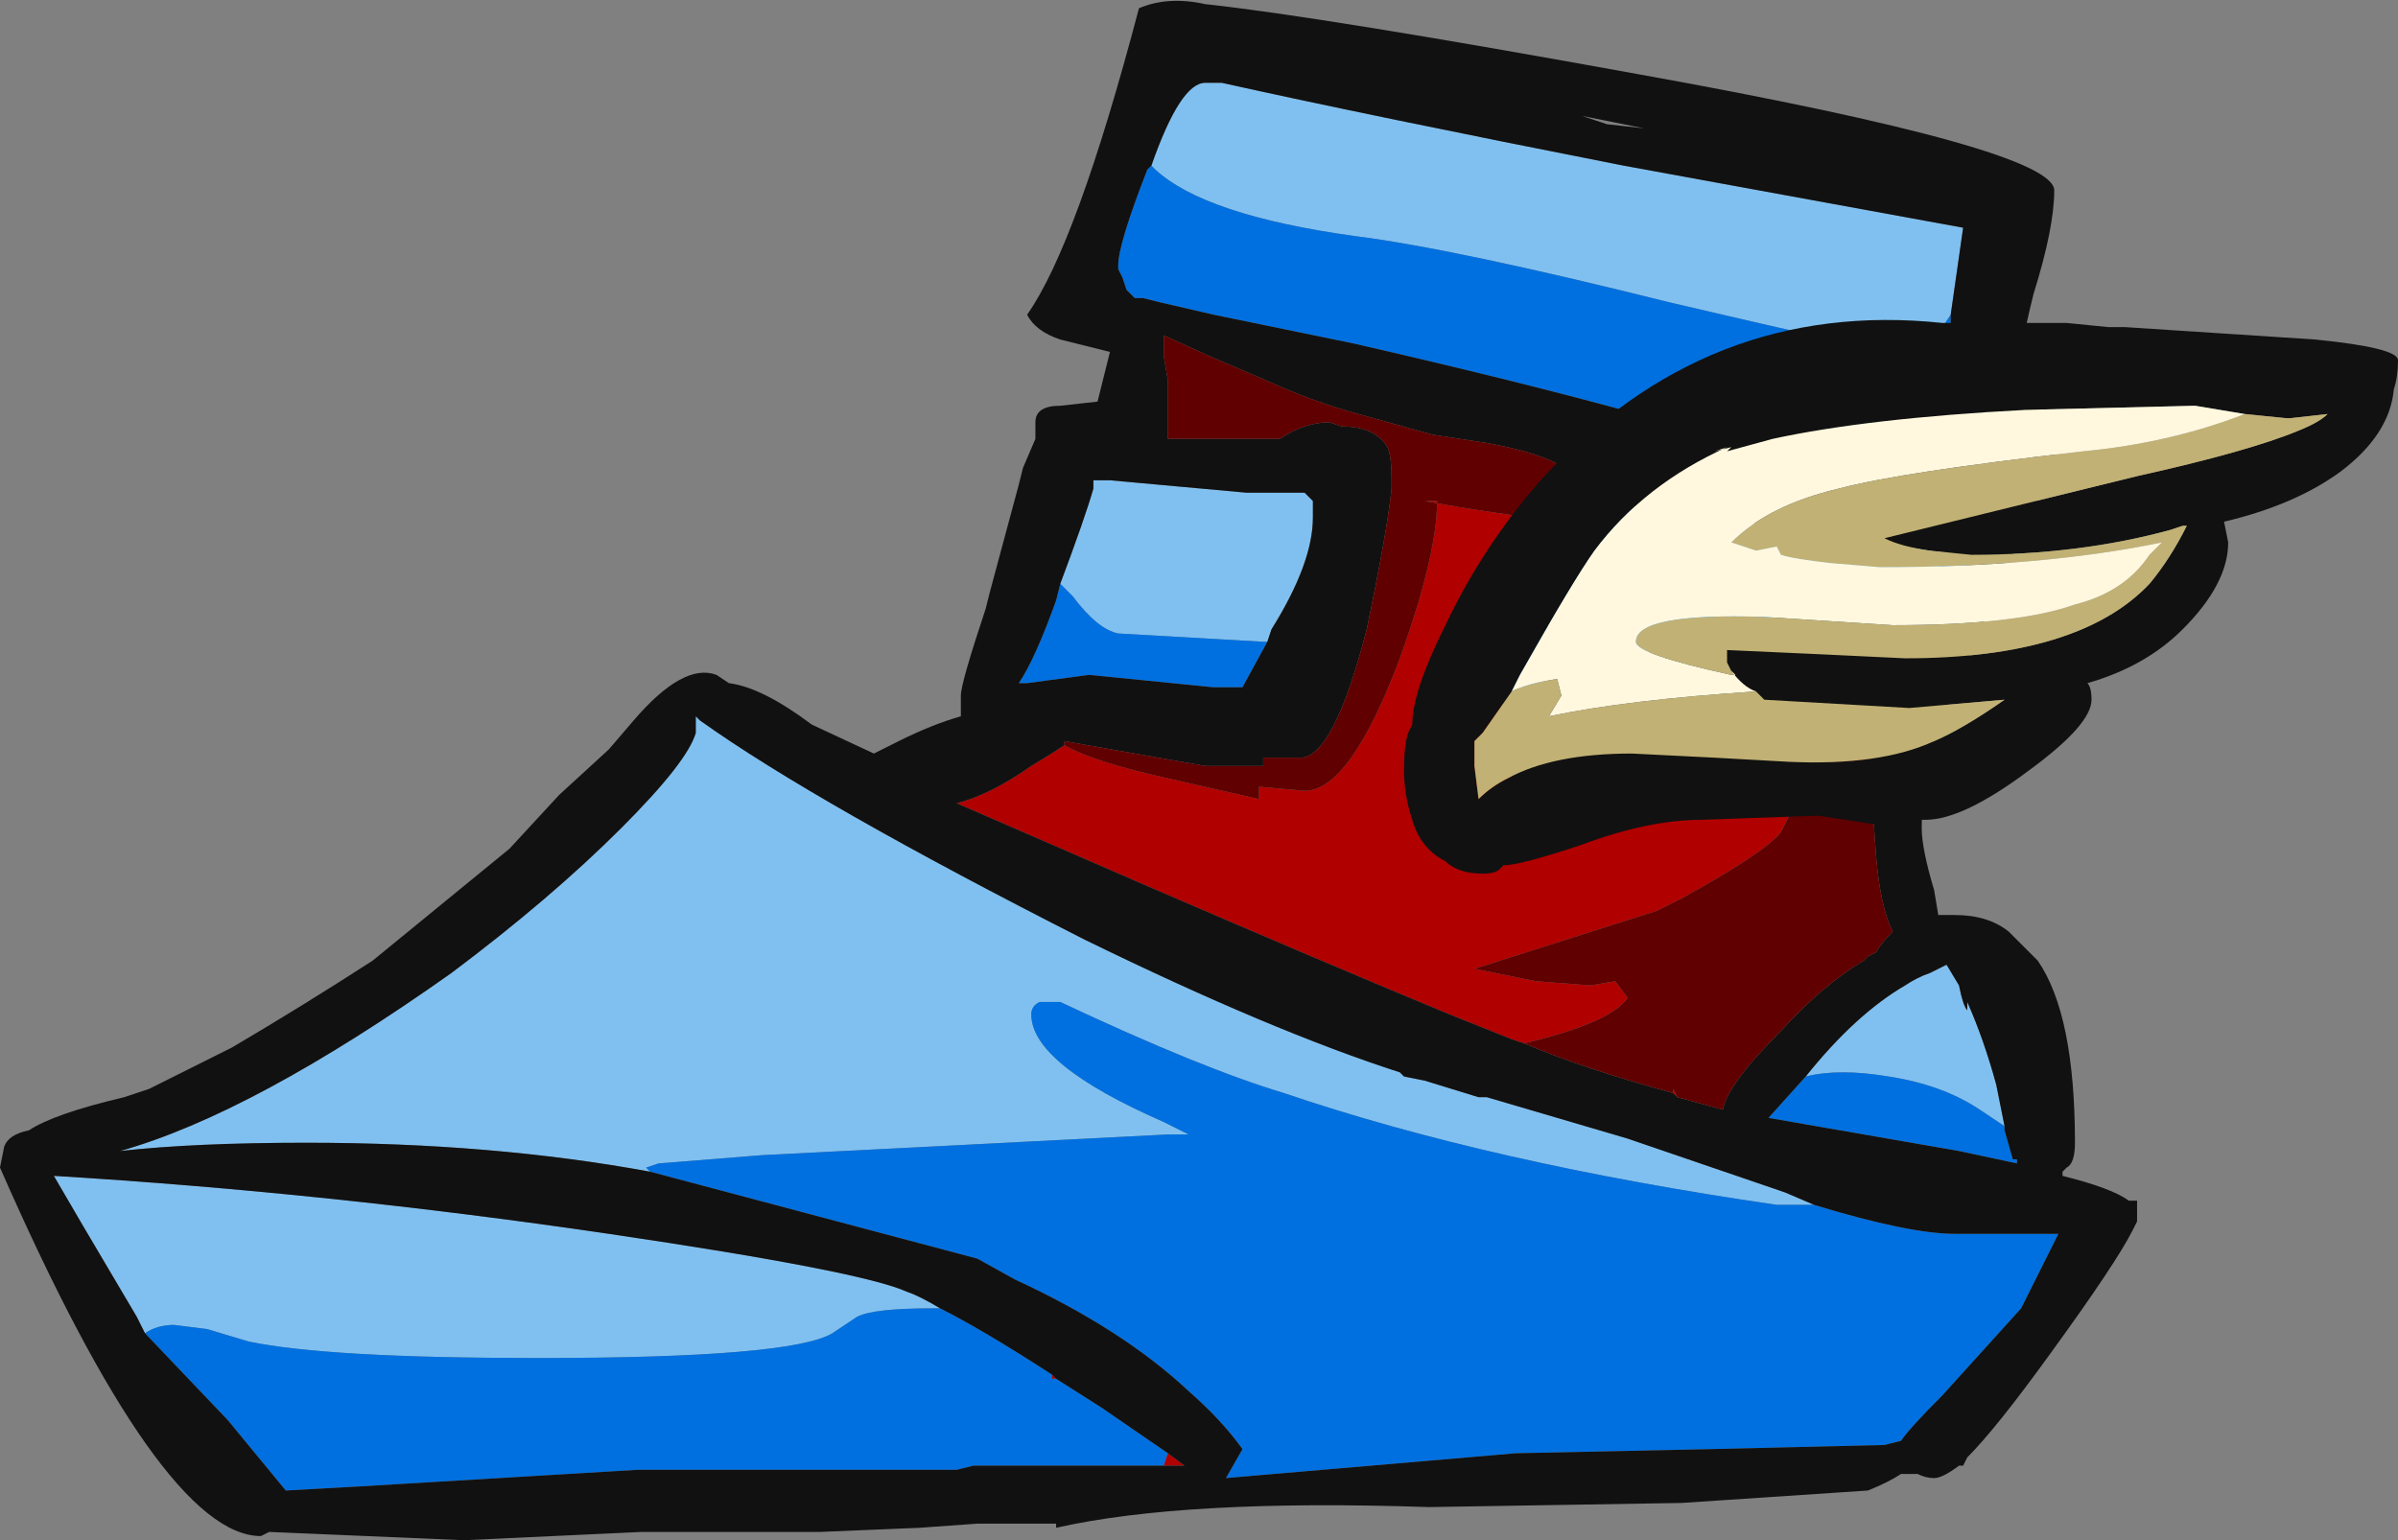 <?xml version="1.0" encoding="UTF-8" standalone="no"?>
<svg xmlns:ffdec="https://www.free-decompiler.com/flash" xmlns:xlink="http://www.w3.org/1999/xlink" ffdec:objectType="frame" height="130.2px" width="202.65px" xmlns="http://www.w3.org/2000/svg">
  <rect width="100%" height="100%" fill="#808080" stroke="none"/>
  <g transform="matrix(1.0, 0.0, 0.0, 1.0, 144.9, 94.15)">
    <use ffdec:characterId="2046" height="18.6" transform="matrix(7.0, 0.0, 0.0, 7.0, -144.9, -94.15)" width="28.95" xlink:href="#shape0"/>
  </g>
  <defs>
    <g id="shape0" transform="matrix(1.0, 0.0, 0.0, 1.0, 20.7, 13.45)">
      <path d="M2.85 -9.65 L2.75 -9.5 1.9 -9.25 Q1.8 -9.25 -0.55 -9.8 -3.15 -10.45 -4.35 -10.6 -6.15 -10.85 -6.75 -11.4 L-6.8 -11.45 Q-6.45 -12.45 -6.15 -12.45 L-5.95 -12.45 Q-4.15 -12.05 -1.1 -11.45 L3.0 -10.7 2.85 -9.65 M-1.7 -7.45 L3.3 -6.7 -2.25 -5.85 -1.8 -7.15 -1.7 -7.45 M1.1 -0.45 Q1.7 -1.2 2.3 -1.55 2.45 -1.65 2.6 -1.7 L2.8 -1.8 2.95 -1.55 Q3.0 -1.3 3.05 -1.25 L3.05 -1.35 Q3.25 -0.9 3.4 -0.35 L3.5 0.15 3.2 -0.05 Q2.75 -0.35 2.1 -0.45 1.5 -0.55 1.1 -0.45 M-12.85 0.7 Q-14.75 0.35 -17.0 0.35 -18.35 0.35 -19.25 0.45 -17.65 0.0 -15.25 -1.7 -14.05 -2.6 -13.2 -3.45 -12.4 -4.25 -12.3 -4.6 L-12.3 -4.8 -12.25 -4.75 Q-10.85 -3.75 -7.6 -2.1 -5.35 -1.0 -3.8 -0.5 L-3.75 -0.45 -3.5 -0.4 -2.85 -0.2 -2.75 -0.2 -1.05 0.3 0.85 0.95 1.2 1.1 0.75 1.1 Q-2.7 0.6 -5.2 -0.25 -6.2 -0.55 -7.9 -1.35 L-8.15 -1.35 Q-8.25 -1.3 -8.25 -1.2 -8.25 -0.6 -6.65 0.1 L-6.35 0.25 -6.6 0.25 -11.5 0.5 -12.75 0.6 -12.9 0.65 -12.85 0.7 M-7.9 -6.4 Q-7.6 -7.2 -7.5 -7.55 L-7.5 -7.65 -7.3 -7.65 -5.65 -7.5 -4.95 -7.5 -4.85 -7.4 -4.85 -7.2 Q-4.85 -6.65 -5.35 -5.85 L-5.4 -5.7 -5.45 -5.7 -7.2 -5.8 Q-7.45 -5.85 -7.75 -6.25 L-7.9 -6.4 M-18.95 2.65 L-19.05 2.45 -19.7 1.35 -20.05 0.75 Q-16.75 0.95 -13.35 1.45 -10.3 1.9 -9.75 2.15 -9.6 2.2 -9.35 2.35 L-9.45 2.35 Q-10.15 2.35 -10.35 2.45 L-10.65 2.65 Q-11.15 2.95 -14.2 2.95 -16.75 2.95 -17.7 2.75 L-18.2 2.6 -18.6 2.55 Q-18.8 2.55 -18.95 2.65" fill="#80c0f0" fill-rule="evenodd" stroke="none"/>
      <path d="M2.85 -9.65 L2.85 -9.45 -0.4 -8.3 Q-1.95 -8.75 -4.35 -9.3 L-6.05 -9.65 -6.7 -9.8 -6.9 -9.85 -7.0 -9.85 -7.1 -9.95 -7.15 -10.1 -7.2 -10.2 -7.2 -10.25 Q-7.2 -10.5 -6.85 -11.4 L-6.8 -11.45 -6.75 -11.4 Q-6.15 -10.85 -4.35 -10.6 -3.15 -10.45 -0.55 -9.8 1.8 -9.25 1.9 -9.25 L2.75 -9.5 2.85 -9.65 M-2.25 -5.85 L3.3 -6.7 -2.5 -5.1 -2.25 -5.85 M1.1 -0.45 Q1.5 -0.55 2.1 -0.45 2.75 -0.35 3.2 -0.05 L3.5 0.15 3.5 0.2 3.6 0.55 3.65 0.55 3.65 0.6 2.95 0.45 0.65 0.05 1.1 -0.45 M-12.85 0.7 L-12.9 0.65 -12.75 0.6 -11.5 0.5 -6.6 0.25 -6.35 0.25 -6.65 0.1 Q-8.25 -0.6 -8.25 -1.2 -8.25 -1.3 -8.15 -1.35 L-7.9 -1.35 Q-6.2 -0.55 -5.2 -0.25 -2.7 0.6 0.75 1.1 L1.2 1.1 Q2.35 1.45 2.9 1.45 L4.15 1.45 3.7 2.35 2.75 3.4 Q2.35 3.8 2.25 3.95 L2.05 4.0 -0.05 4.05 -2.4 4.1 -5.9 4.4 -5.7 4.05 Q-5.95 3.7 -6.35 3.35 -7.15 2.6 -8.45 2.0 L-8.9 1.75 -12.85 0.7 M-7.9 -6.4 L-7.75 -6.25 Q-7.45 -5.85 -7.2 -5.8 L-5.45 -5.7 -5.4 -5.7 -5.7 -5.15 -6.05 -5.15 -7.55 -5.3 -8.3 -5.2 -8.4 -5.2 Q-8.2 -5.5 -7.95 -6.2 L-7.9 -6.4 M-8.0 3.15 L-8.0 3.2 -7.95 3.2 -7.4 3.55 -6.6 4.1 -6.65 4.25 -8.95 4.25 -9.15 4.3 -13.0 4.3 -16.35 4.5 -17.25 4.55 -17.95 3.7 -18.95 2.65 Q-18.8 2.55 -18.6 2.55 L-18.2 2.6 -17.7 2.75 Q-16.75 2.95 -14.2 2.95 -11.15 2.95 -10.65 2.65 L-10.35 2.45 Q-10.15 2.35 -9.45 2.35 L-9.35 2.35 Q-8.85 2.6 -8.0 3.15" fill="#0070e0" fill-rule="evenodd" stroke="none"/>
      <path d="M-1.8 -7.15 L-2.25 -5.85 -2.5 -5.1 -2.85 -4.2 -0.95 -3.75 1.15 -4.1 0.8 -3.4 Q0.6 -3.15 -0.4 -2.6 L-0.7 -2.45 -2.9 -1.75 -2.15 -1.6 -1.5 -1.55 -1.2 -1.6 -1.05 -1.4 Q-1.25 -1.1 -2.3 -0.85 L-2.45 -0.9 -3.2 -1.2 Q-4.65 -1.8 -6.85 -2.75 L-9.15 -3.75 Q-8.75 -3.85 -8.25 -4.2 -8.0 -4.35 -7.85 -4.45 -7.5 -4.25 -6.6 -4.05 L-5.5 -3.8 -5.5 -3.95 -4.95 -3.9 Q-4.4 -3.9 -3.8 -5.5 -3.35 -6.75 -3.35 -7.4 L-3.5 -7.4 Q-2.7 -7.25 -1.8 -7.15 M-0.45 -0.2 L-0.5 -0.25 -0.5 -0.3 -0.45 -0.2 M-8.0 3.15 L-7.95 3.2 -8.0 3.2 -8.0 3.15 M-6.6 4.1 L-6.4 4.25 -6.65 4.25 -6.6 4.1" fill="#b00000" fill-rule="evenodd" stroke="none"/>
      <path d="M-6.8 -11.45 L-6.85 -11.4 Q-7.2 -10.5 -7.2 -10.25 L-7.2 -10.2 -7.15 -10.1 -7.1 -9.95 -7.0 -9.85 -6.9 -9.85 -6.7 -9.8 -6.05 -9.65 -4.35 -9.3 Q-1.95 -8.75 -0.4 -8.3 L2.85 -9.45 2.85 -9.65 3.0 -10.7 -1.1 -11.45 Q-4.15 -12.05 -5.95 -12.45 L-6.15 -12.45 Q-6.45 -12.45 -6.8 -11.45 M4.25 -8.25 L2.65 -4.55 Q2.5 -4.0 2.5 -3.45 2.5 -3.2 2.65 -2.7 L2.7 -2.4 2.9 -2.4 Q3.3 -2.4 3.55 -2.2 L3.9 -1.85 Q4.35 -1.2 4.35 0.35 4.35 0.6 4.25 0.65 L4.2 0.7 4.2 0.75 Q4.8 0.9 5.0 1.05 L5.1 1.05 5.1 1.3 5.05 1.4 Q4.85 1.8 4.05 2.9 3.4 3.8 3.05 4.15 L3.0 4.25 2.95 4.25 Q2.75 4.4 2.65 4.4 2.55 4.4 2.45 4.35 L2.25 4.35 Q2.1 4.45 1.85 4.55 L-0.4 4.7 -3.45 4.75 Q-6.4 4.65 -7.95 5.0 L-7.95 4.95 -8.9 4.95 -9.6 5.0 -10.8 5.05 -12.95 5.05 -15.1 5.15 -17.45 5.05 -17.55 5.1 Q-18.75 5.1 -20.7 0.65 L-20.65 0.4 Q-20.6 0.25 -20.35 0.2 -20.05 0.0 -19.2 -0.2 L-18.9 -0.3 -17.9 -0.8 Q-17.05 -1.3 -16.2 -1.85 L-14.55 -3.2 -13.95 -3.85 -13.35 -4.4 -13.05 -4.75 Q-12.45 -5.45 -12.05 -5.3 L-11.9 -5.2 Q-11.5 -5.15 -10.9 -4.7 L-10.15 -4.35 -9.85 -4.5 Q-9.45 -4.7 -9.1 -4.8 L-9.1 -5.05 Q-9.1 -5.2 -8.8 -6.1 L-8.75 -6.3 -8.4 -7.6 -8.35 -7.8 -8.2 -8.15 -8.2 -8.35 Q-8.2 -8.55 -7.9 -8.55 L-7.45 -8.6 -7.3 -9.2 Q-7.7 -9.3 -7.9 -9.35 -8.2 -9.45 -8.3 -9.65 -7.7 -10.5 -6.95 -13.35 -6.6 -13.5 -6.15 -13.4 -4.75 -13.25 -0.9 -12.55 4.1 -11.65 4.1 -11.15 4.1 -10.7 3.85 -9.9 3.65 -9.1 3.65 -8.7 L4.25 -8.25 M3.3 -6.7 L-1.7 -7.45 -1.65 -7.55 Q-1.65 -7.9 -2.75 -8.1 L-3.4 -8.2 -4.3 -8.45 Q-4.85 -8.6 -5.4 -8.85 L-6.1 -9.15 -6.65 -9.4 -6.65 -9.15 -6.6 -8.85 -6.6 -8.15 -5.25 -8.15 Q-4.95 -8.35 -4.65 -8.35 L-4.5 -8.3 Q-4.1 -8.3 -3.95 -8.05 -3.9 -7.95 -3.9 -7.65 L-3.9 -7.55 Q-3.95 -7.05 -4.2 -5.85 -4.6 -4.3 -5.0 -4.3 L-5.45 -4.3 -5.45 -4.2 -6.15 -4.2 -7.85 -4.5 -7.85 -4.45 Q-8.0 -4.35 -8.25 -4.2 -8.75 -3.85 -9.15 -3.75 L-6.85 -2.75 Q-4.65 -1.8 -3.2 -1.2 L-2.45 -0.9 -2.3 -0.85 Q-1.6 -0.55 -0.5 -0.25 L-0.45 -0.2 0.1 -0.05 Q0.15 -0.35 0.8 -1.0 1.3 -1.55 1.8 -1.85 L1.85 -1.9 1.95 -1.95 Q2.0 -2.05 2.15 -2.2 2.0 -2.5 1.95 -3.1 1.9 -3.7 1.9 -4.35 L-0.95 -3.75 -2.85 -4.2 -2.5 -5.1 3.3 -6.7 M3.5 0.15 L3.4 -0.35 Q3.25 -0.9 3.05 -1.35 L3.05 -1.25 Q3.0 -1.3 2.95 -1.55 L2.8 -1.8 2.6 -1.7 Q2.45 -1.65 2.3 -1.55 1.7 -1.2 1.1 -0.45 L0.65 0.05 2.95 0.45 3.65 0.6 3.65 0.55 3.6 0.55 3.5 0.2 3.5 0.15 M1.2 1.1 L0.85 0.95 -1.05 0.3 -2.75 -0.2 -2.85 -0.2 -3.5 -0.4 -3.75 -0.45 -3.8 -0.5 Q-5.35 -1.0 -7.6 -2.1 -10.85 -3.75 -12.25 -4.75 L-12.3 -4.8 -12.3 -4.6 Q-12.4 -4.25 -13.2 -3.45 -14.05 -2.6 -15.25 -1.7 -17.65 0.0 -19.25 0.45 -18.35 0.35 -17.0 0.35 -14.75 0.35 -12.85 0.7 L-8.9 1.75 -8.45 2.0 Q-7.15 2.6 -6.35 3.35 -5.95 3.7 -5.7 4.05 L-5.9 4.4 -2.4 4.1 -0.05 4.05 2.05 4.0 2.25 3.95 Q2.35 3.8 2.75 3.4 L3.7 2.35 4.15 1.45 2.9 1.45 Q2.35 1.45 1.2 1.1 M-0.85 -11.9 L-1.6 -12.05 -1.3 -11.95 -0.85 -11.9 M-5.4 -5.7 L-5.35 -5.85 Q-4.85 -6.65 -4.85 -7.2 L-4.85 -7.4 -4.95 -7.5 -5.65 -7.5 -7.3 -7.65 -7.5 -7.65 -7.5 -7.55 Q-7.6 -7.2 -7.9 -6.4 L-7.95 -6.2 Q-8.2 -5.5 -8.4 -5.2 L-8.3 -5.2 -7.55 -5.3 -6.05 -5.15 -5.7 -5.15 -5.4 -5.7 M-7.95 3.2 L-8.0 3.15 Q-8.85 2.6 -9.35 2.35 -9.6 2.2 -9.75 2.15 -10.3 1.9 -13.35 1.45 -16.75 0.95 -20.05 0.75 L-19.7 1.35 -19.05 2.45 -18.95 2.65 -17.95 3.7 -17.25 4.55 -16.35 4.5 -13.0 4.3 -9.15 4.3 -8.95 4.25 -6.65 4.25 -6.4 4.25 -6.6 4.1 -7.4 3.55 -7.95 3.2" fill="#111111" fill-rule="evenodd" stroke="none"/>
      <path d="M-1.7 -7.45 L-1.8 -7.15 Q-2.7 -7.25 -3.5 -7.4 L-3.35 -7.4 Q-3.35 -6.75 -3.8 -5.5 -4.4 -3.9 -4.95 -3.9 L-5.5 -3.95 -5.5 -3.8 -6.6 -4.05 Q-7.5 -4.25 -7.85 -4.45 L-7.85 -4.5 -6.15 -4.2 -5.45 -4.2 -5.45 -4.3 -5.0 -4.3 Q-4.6 -4.3 -4.2 -5.85 -3.95 -7.05 -3.9 -7.55 L-3.9 -7.65 Q-3.9 -7.95 -3.95 -8.05 -4.1 -8.3 -4.5 -8.3 L-4.65 -8.35 Q-4.95 -8.35 -5.25 -8.15 L-6.6 -8.15 -6.6 -8.85 -6.65 -9.15 -6.65 -9.4 -6.1 -9.15 -5.4 -8.85 Q-4.85 -8.6 -4.3 -8.45 L-3.4 -8.2 -2.75 -8.1 Q-1.65 -7.9 -1.65 -7.55 L-1.7 -7.45 M-2.85 -4.2 L-0.95 -3.75 1.9 -4.35 Q1.9 -3.7 1.95 -3.1 2.0 -2.5 2.15 -2.2 2.0 -2.05 1.95 -1.95 L1.85 -1.9 1.8 -1.85 Q1.3 -1.55 0.8 -1.0 0.15 -0.35 0.1 -0.05 L-0.45 -0.2 -0.5 -0.3 -0.5 -0.25 Q-1.6 -0.55 -2.3 -0.85 -1.25 -1.1 -1.05 -1.4 L-1.2 -1.6 -1.5 -1.55 -2.15 -1.6 -2.9 -1.75 -0.7 -2.45 -0.4 -2.6 Q0.6 -3.15 0.8 -3.4 L1.15 -4.1 -0.95 -3.75 -2.85 -4.2" fill="#600000" fill-rule="evenodd" stroke="none"/>
      <path d="M8.25 -9.1 Q8.25 -8.9 8.2 -8.75 8.15 -8.2 7.55 -7.75 7.0 -7.35 6.15 -7.15 L6.2 -6.9 Q6.2 -6.4 5.65 -5.85 5.2 -5.4 4.5 -5.2 4.55 -5.15 4.55 -5.0 4.55 -4.7 3.8 -4.15 3.0 -3.55 2.55 -3.55 L2.3 -3.55 1.9 -3.5 1.25 -3.6 -0.15 -3.55 Q-0.8 -3.55 -1.6 -3.25 -2.35 -3.0 -2.55 -3.0 L-2.6 -2.95 Q-2.65 -2.9 -2.8 -2.9 -3.1 -2.9 -3.25 -3.05 -3.55 -3.2 -3.65 -3.55 -3.75 -3.85 -3.75 -4.15 -3.75 -4.45 -3.7 -4.6 L-3.65 -4.7 Q-3.65 -5.1 -3.25 -5.9 -2.8 -6.85 -2.1 -7.65 -0.1 -9.85 2.75 -9.55 L4.25 -9.55 4.75 -9.5 4.95 -9.5 7.25 -9.35 Q8.25 -9.25 8.25 -9.1 M6.4 -8.45 L5.8 -8.55 3.75 -8.5 Q1.85 -8.4 0.7 -8.15 L0.15 -8.0 0.2 -8.05 0.0 -8.0 0.15 -8.05 Q-0.85 -7.6 -1.45 -6.8 -1.7 -6.45 -2.35 -5.3 L-2.45 -5.1 -2.8 -4.6 -2.9 -4.5 -2.9 -4.2 -2.85 -3.8 Q-2.7 -3.95 -2.5 -4.05 -1.95 -4.35 -1.0 -4.35 L0.0 -4.3 0.9 -4.25 Q2.0 -4.2 2.65 -4.5 3.0 -4.65 3.5 -5.0 L2.35 -4.9 0.6 -5.0 Q0.55 -5.05 0.5 -5.1 0.35 -5.15 0.2 -5.35 L0.15 -5.45 0.15 -5.6 1.25 -5.55 2.3 -5.5 Q4.4 -5.5 5.25 -6.4 5.5 -6.7 5.7 -7.1 L5.65 -7.1 5.5 -7.05 Q4.4 -6.75 3.1 -6.75 L2.6 -6.8 Q2.25 -6.85 2.05 -6.95 L5.1 -7.7 Q6.45 -8.0 7.05 -8.25 7.3 -8.35 7.4 -8.45 L6.95 -8.4 6.9 -8.4 6.4 -8.45" fill="#111111" fill-rule="evenodd" stroke="none"/>
      <path d="M6.4 -8.45 L6.9 -8.4 6.95 -8.4 7.4 -8.45 Q7.3 -8.35 7.05 -8.25 6.45 -8.0 5.1 -7.7 L2.05 -6.95 Q2.25 -6.85 2.6 -6.8 L3.1 -6.75 Q4.4 -6.75 5.5 -7.05 L5.65 -7.1 5.7 -7.1 Q5.5 -6.7 5.25 -6.4 4.4 -5.5 2.3 -5.5 L1.25 -5.55 0.15 -5.6 0.15 -5.45 0.2 -5.35 0.25 -5.3 0.2 -5.3 Q-0.95 -5.55 -0.95 -5.7 -0.95 -6.05 0.6 -6.0 L2.15 -5.9 Q3.65 -5.9 4.35 -6.15 4.95 -6.3 5.25 -6.75 L5.4 -6.9 Q3.95 -6.6 2.0 -6.6 L1.4 -6.65 Q0.95 -6.7 0.8 -6.75 L0.75 -6.85 0.5 -6.8 0.2 -6.9 Q0.65 -7.35 1.5 -7.55 2.25 -7.75 4.45 -8.0 5.5 -8.1 6.4 -8.45 M0.5 -5.1 Q0.55 -5.05 0.6 -5.0 L2.35 -4.9 3.5 -5.0 Q3.0 -4.65 2.65 -4.5 2.0 -4.2 0.9 -4.25 L0.0 -4.3 -1.0 -4.35 Q-1.95 -4.35 -2.5 -4.05 -2.7 -3.95 -2.85 -3.8 L-2.9 -4.2 -2.9 -4.5 -2.8 -4.6 -2.45 -5.1 Q-2.25 -5.2 -1.9 -5.25 L-1.85 -5.05 -2.0 -4.8 Q-1.05 -5.0 0.5 -5.1" fill="#c1b174" fill-rule="evenodd" stroke="none"/>
      <path d="M-2.45 -5.1 L-2.35 -5.3 Q-1.7 -6.45 -1.45 -6.8 -0.85 -7.6 0.15 -8.05 L0.0 -8.0 0.2 -8.05 0.15 -8.0 0.7 -8.15 Q1.85 -8.4 3.75 -8.5 L5.8 -8.55 6.4 -8.45 Q5.5 -8.1 4.45 -8.0 2.25 -7.75 1.5 -7.55 0.65 -7.35 0.2 -6.9 L0.5 -6.8 0.75 -6.85 0.8 -6.75 Q0.95 -6.7 1.4 -6.65 L2.0 -6.6 Q3.95 -6.6 5.4 -6.9 L5.25 -6.75 Q4.95 -6.3 4.35 -6.15 3.65 -5.9 2.15 -5.9 L0.6 -6.0 Q-0.95 -6.05 -0.95 -5.7 -0.95 -5.55 0.2 -5.3 L0.25 -5.3 0.2 -5.35 Q0.35 -5.15 0.5 -5.1 -1.05 -5.0 -2.0 -4.8 L-1.85 -5.05 -1.9 -5.25 Q-2.25 -5.2 -2.45 -5.1" fill="#fff8de" fill-rule="evenodd" stroke="none"/>
    </g>
  </defs>
</svg>
